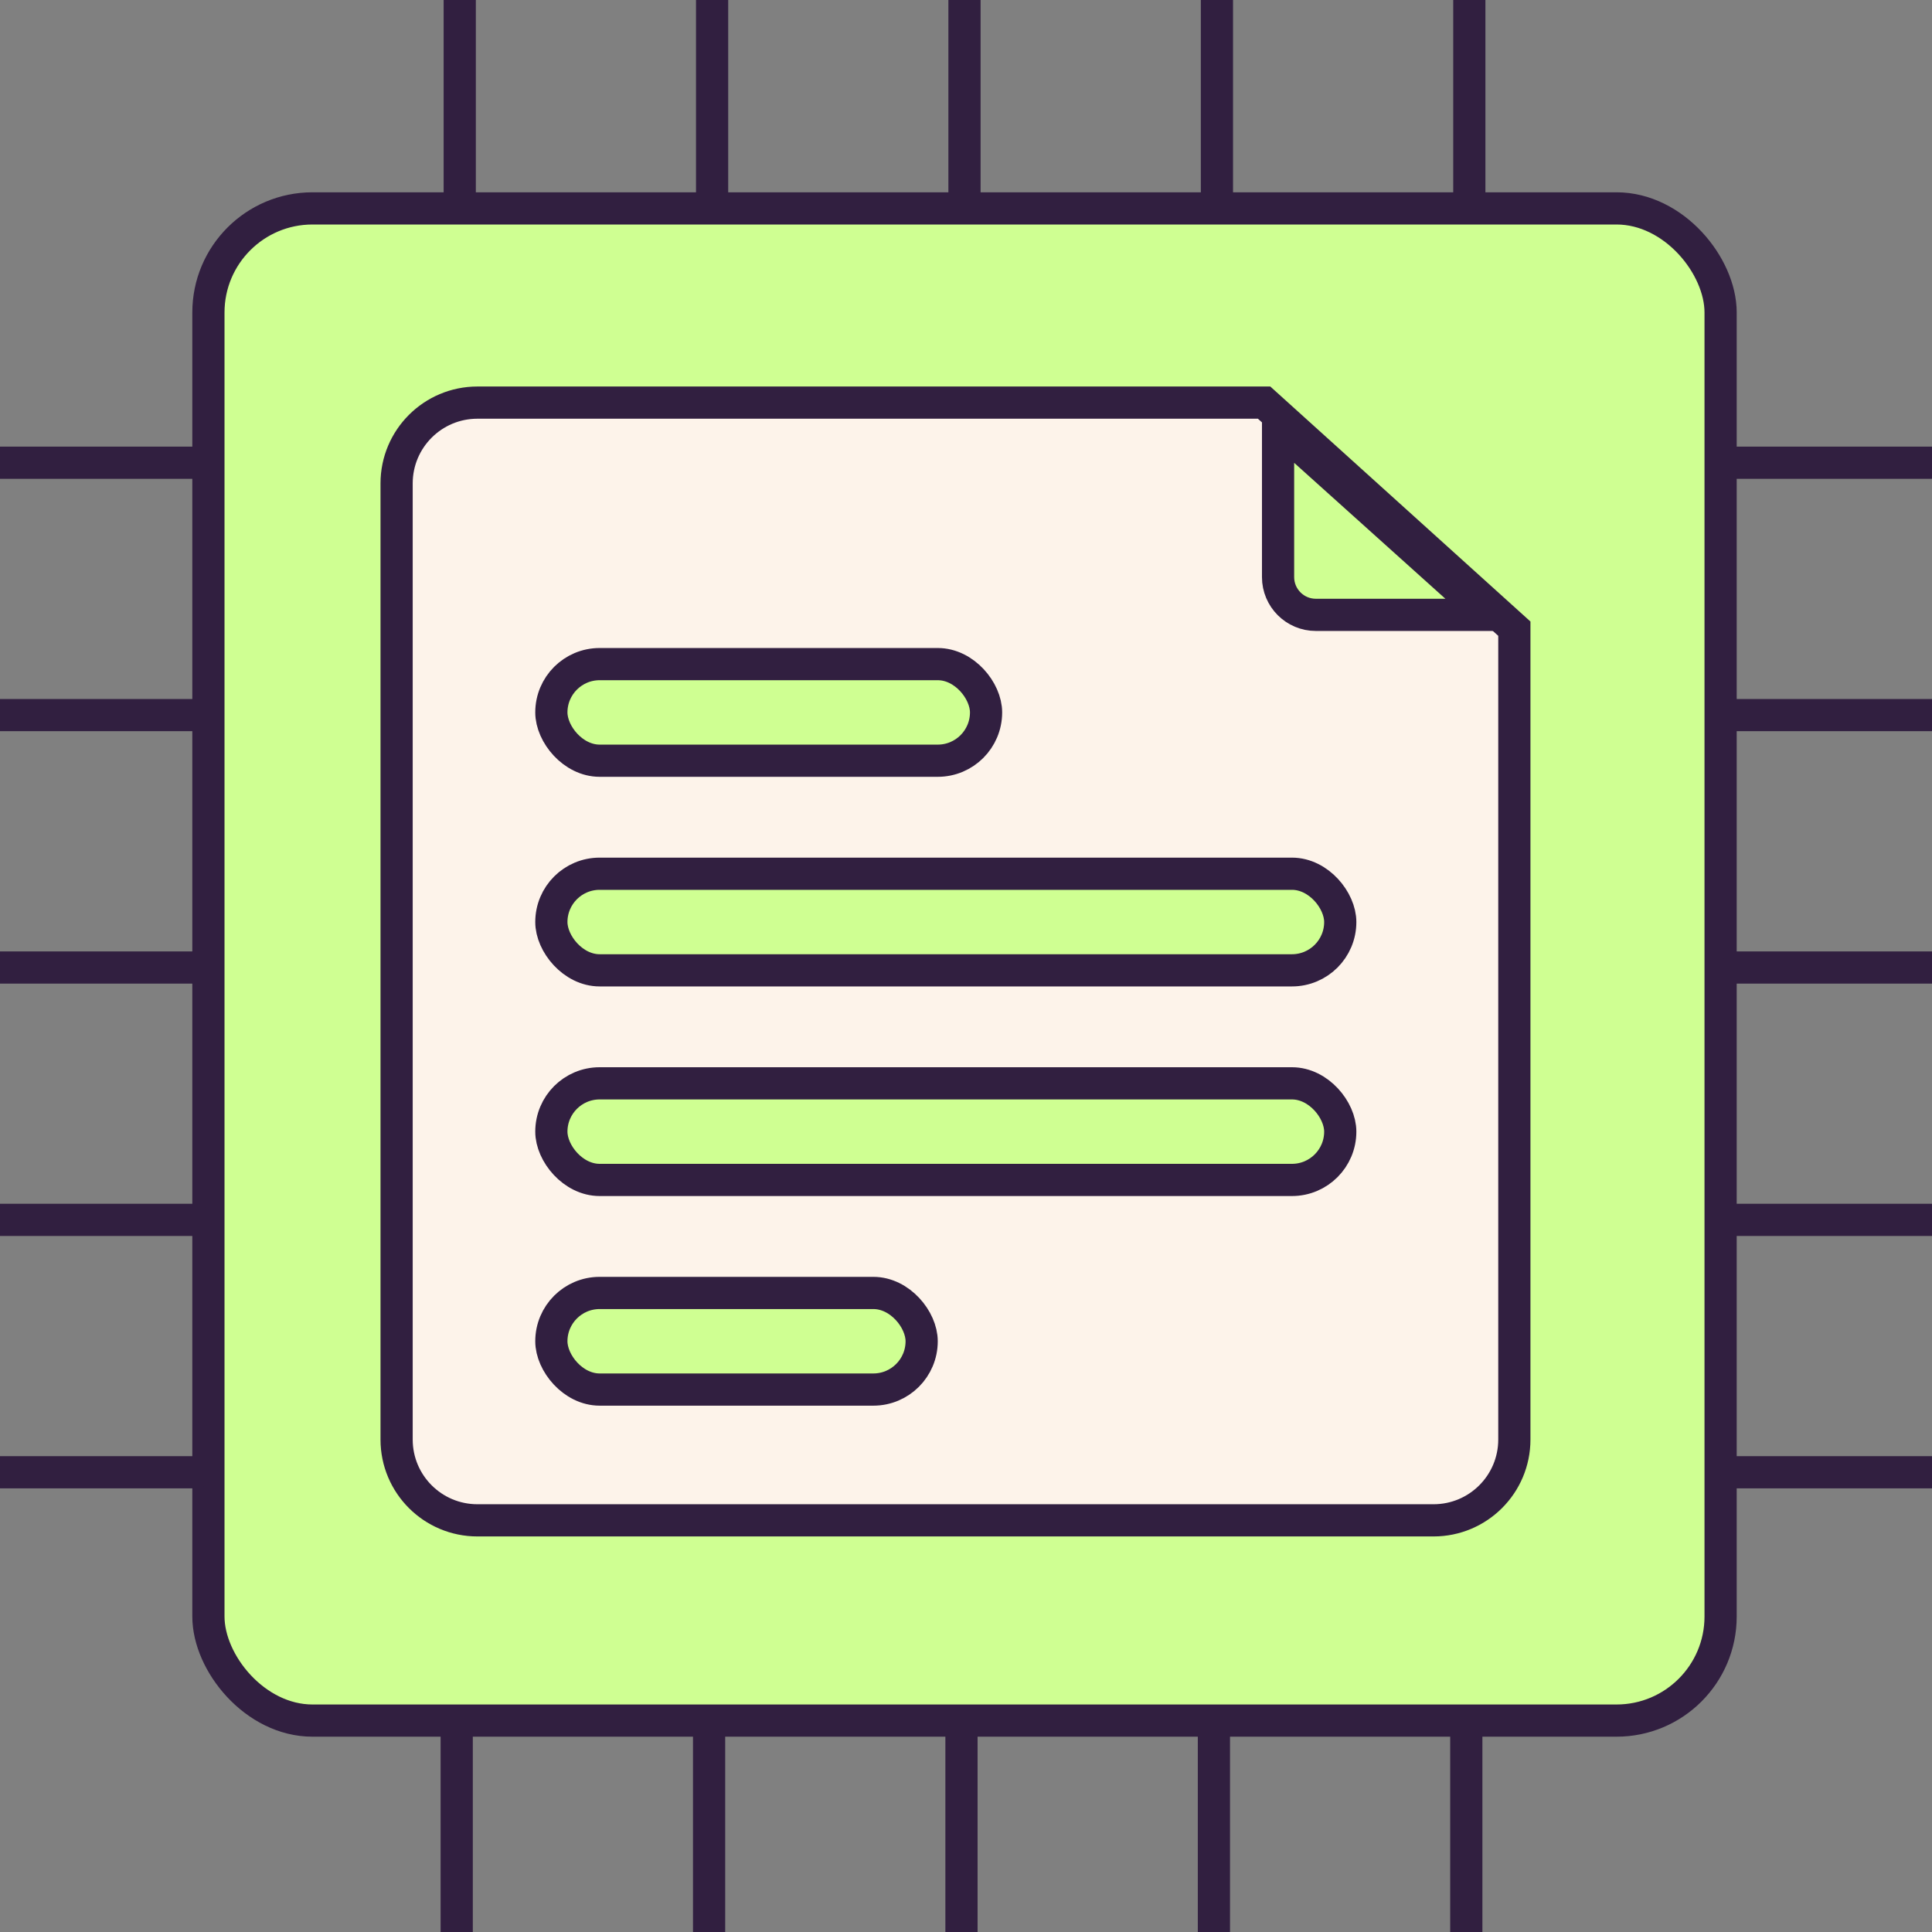<svg width="120" height="120" viewBox="0 0 120 120" fill="none" xmlns="http://www.w3.org/2000/svg" id="svg1222036419_2944">
<rect x="0" y="0" width="120" height="120" fill="#808080" stroke="none"/>
<rect x="12.945" y="12.944" width="93.925" height="93.925" rx="6.465" fill="#CFFF92" stroke="#311F40" stroke-width="2px"></rect>
<path d="M28.555 12.131V0" stroke="#311F40" stroke-width="2px" stroke-linecap="round" fill="none"></path>
<path d="M44.23 12.131V0" stroke="#311F40" stroke-width="2px" stroke-linecap="round" fill="none"></path>
<path d="M59.906 12.131V0" stroke="#311F40" stroke-width="2px" stroke-linecap="round" fill="none"></path>
<path d="M75.586 12.131V0" stroke="#311F40" stroke-width="2px" stroke-linecap="round" fill="none"></path>
<path d="M91.262 12.131V0" stroke="#311F40" stroke-width="2px" stroke-linecap="round" fill="none"></path>
<path d="M28.367 120V107.869" stroke="#311F40" stroke-width="2px" stroke-linecap="round" fill="none"></path>
<path d="M44.043 120V107.869" stroke="#311F40" stroke-width="2px" stroke-linecap="round" fill="none"></path>
<path d="M59.719 120V107.869" stroke="#311F40" stroke-width="2px" stroke-linecap="round" fill="none"></path>
<path d="M75.398 120V107.869" stroke="#311F40" stroke-width="2px" stroke-linecap="round" fill="none"></path>
<path d="M91.074 120V107.869" stroke="#311F40" stroke-width="2px" stroke-linecap="round" fill="none"></path>
<path d="M120.002 91.446H107.871" stroke="#311F40" stroke-width="2px" stroke-linecap="round" fill="none"></path>
<path d="M120.002 75.769H107.871" stroke="#311F40" stroke-width="2px" stroke-linecap="round" fill="none"></path>
<path d="M120.002 60.093H107.871" stroke="#311F40" stroke-width="2px" stroke-linecap="round" fill="none"></path>
<path d="M120.002 44.416H107.871" stroke="#311F40" stroke-width="2px" stroke-linecap="round" fill="none"></path>
<path d="M120.002 28.74H107.871" stroke="#311F40" stroke-width="2px" stroke-linecap="round" fill="none"></path>
<path d="M12.131 91.446H0" stroke="#311F40" stroke-width="2px" stroke-linecap="round" fill="none"></path>
<path d="M12.131 75.769H0" stroke="#311F40" stroke-width="2px" stroke-linecap="round" fill="none"></path>
<path d="M12.131 60.093H0" stroke="#311F40" stroke-width="2px" stroke-linecap="round" fill="none"></path>
<path d="M12.131 44.416H0" stroke="#311F40" stroke-width="2px" stroke-linecap="round" fill="none"></path>
<path d="M12.131 28.74H0" stroke="#311F40" stroke-width="2px" stroke-linecap="round" fill="none"></path>
<path d="M78.516 25.007L94.059 39.048V89.412C94.059 92.184 91.811 94.431 89.039 94.431H29.654C26.881 94.431 24.634 92.184 24.634 89.412V30.026C24.634 27.254 26.881 25.007 29.654 25.007H78.516Z" fill="#FDF3EA" stroke="#311F40" stroke-width="2px" stroke-linecap="round"></path>
<rect x="34.246" y="41.249" width="27" height="6" rx="3" fill="#CFFF92" stroke="#311F40" stroke-width="2px"></rect>
<rect x="34.246" y="54.269" width="49" height="6" rx="3" fill="#CFFF92" stroke="#311F40" stroke-width="2px"></rect>
<rect x="34.246" y="67.288" width="49" height="6" rx="3" fill="#CFFF92" stroke="#311F40" stroke-width="2px"></rect>
<rect x="34.246" y="80.308" width="23" height="6" rx="3" fill="#CFFF92" stroke="#311F40" stroke-width="2px"></rect>
<path d="M81.729 38.19H92.384L79.383 26.504V35.844C79.383 37.14 80.433 38.19 81.729 38.19Z" fill="#CFFF92" stroke="#311F40" stroke-width="2px" stroke-linecap="round"></path>
</svg>